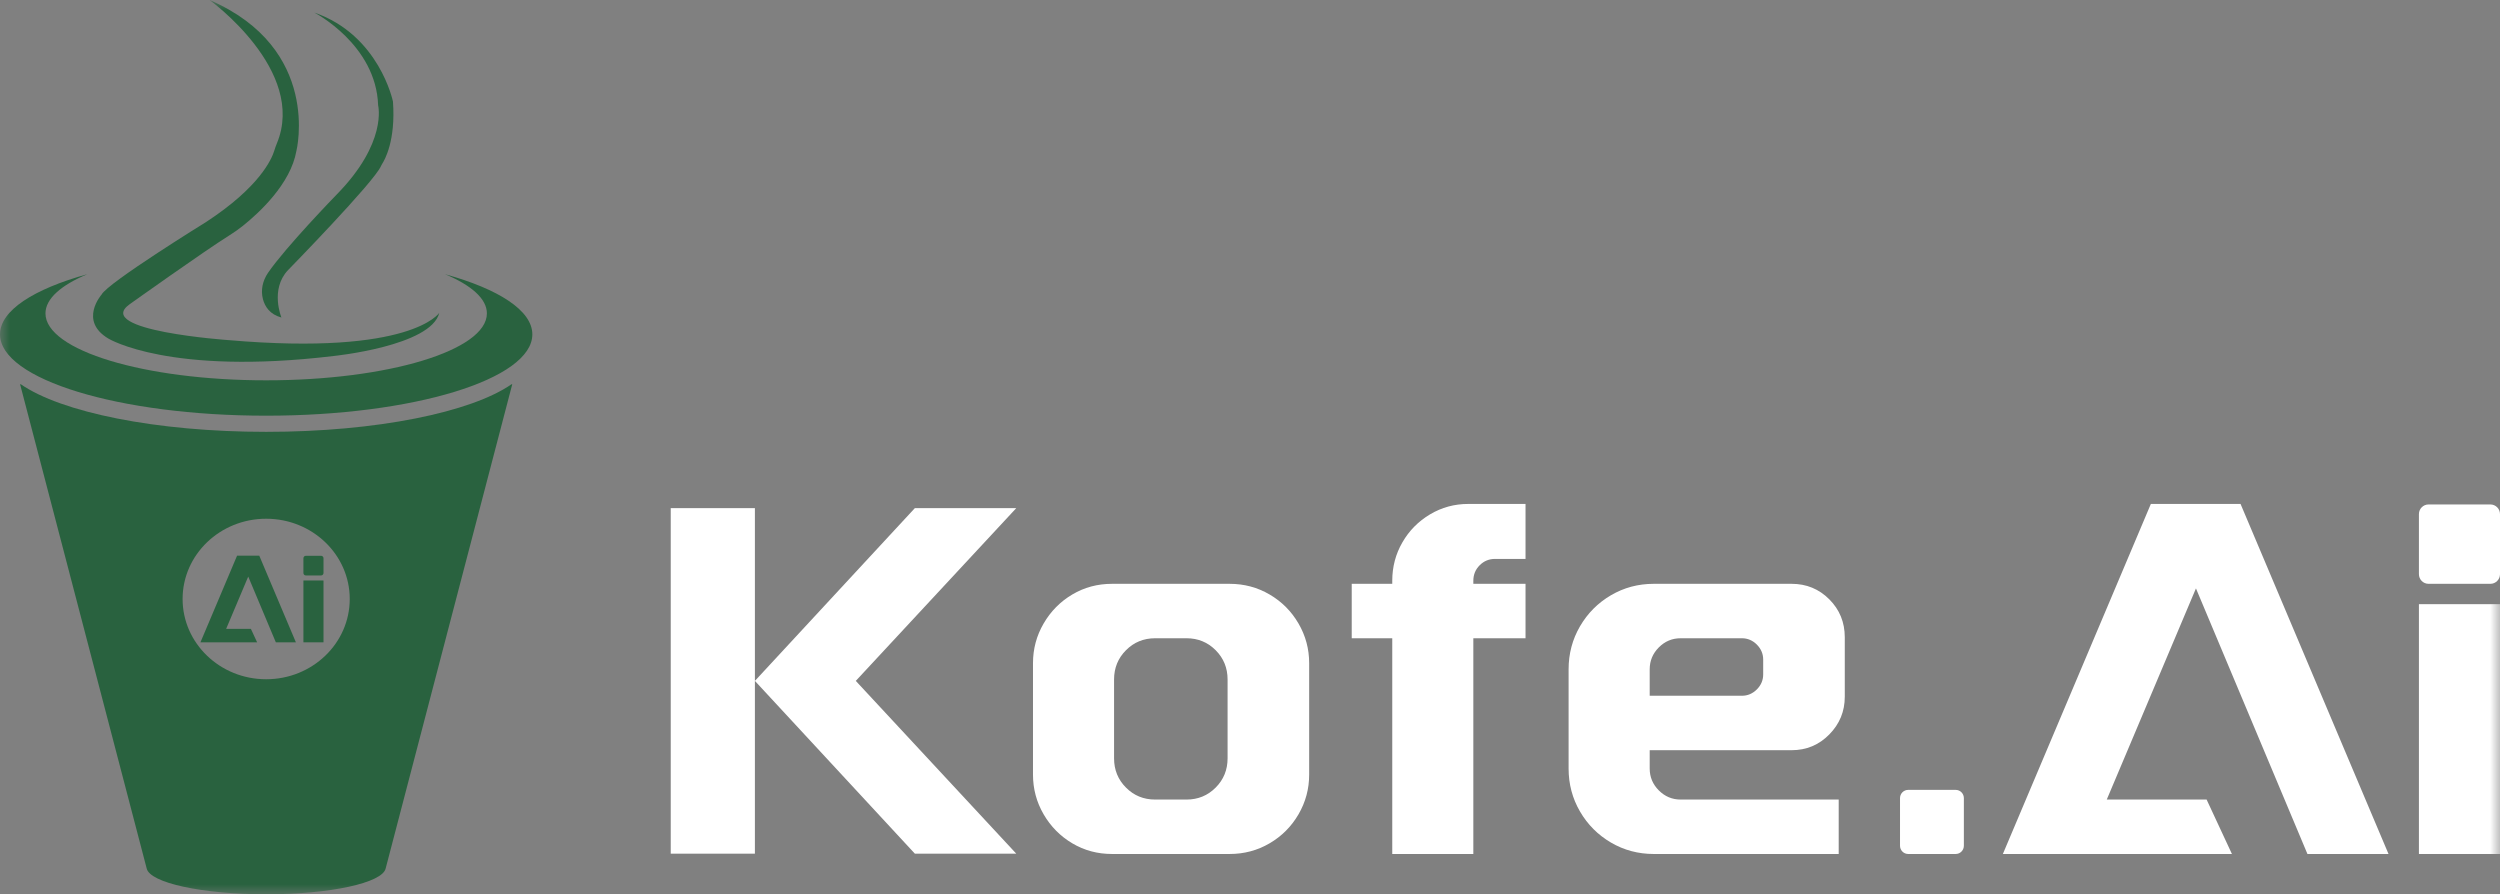 <?xml version="1.0" encoding="UTF-8"?>
<svg width="123px" height="44px" viewBox="0 0 123 44" version="1.1" xmlns="http://www.w3.org/2000/svg" xmlns:xlink="http://www.w3.org/1999/xlink">
    <rect x="0" y="0" width="123" height="44" fill="#808080" stroke="none"/>
    <title>编组备份</title>
    <defs>
        <polygon id="path-1" points="0 44 123 44 123 0 0 0"></polygon>
    </defs>
    <g id="页面--绿色" stroke="none" stroke-width="1" fill="none" fill-rule="evenodd">
        <g id="编组备份">
            <path d="M50,25 L42.105,33.5 L50,42 L45.011,42 L37.141,33.5 L45.011,25 L50,25 Z M33,42 L37.141,42 L37.141,25 L33,25 L33,42 Z" id="Fill-1" fill="#FFF"></path>
            <g id="编组">
                <path d="M60.397,33.43 C60.397,32.863 60.201,32.383 59.811,31.991 C59.42,31.599 58.942,31.402 58.377,31.402 L56.831,31.402 C56.266,31.402 55.788,31.599 55.398,31.991 C55.007,32.383 54.812,32.863 54.812,33.43 L54.812,37.31 C54.812,37.878 55.007,38.358 55.398,38.749 C55.788,39.142 56.266,39.338 56.831,39.338 L58.377,39.338 C58.942,39.338 59.42,39.142 59.811,38.749 C60.201,38.358 60.397,37.878 60.397,37.31 L60.397,33.43 Z M62.466,29.25 C63.064,29.6 63.538,30.076 63.887,30.677 C64.236,31.277 64.411,31.928 64.411,32.629 L64.411,38.111 C64.411,38.812 64.236,39.463 63.887,40.064 C63.538,40.664 63.064,41.14 62.466,41.49 C61.868,41.841 61.211,42.016 60.496,42.016 L54.712,42.016 C53.997,42.016 53.345,41.841 52.755,41.49 C52.165,41.14 51.695,40.664 51.346,40.064 C50.997,39.463 50.823,38.812 50.823,38.111 L50.823,32.629 C50.823,31.928 50.997,31.277 51.346,30.677 C51.695,30.076 52.165,29.6 52.755,29.25 C53.345,28.899 53.997,28.724 54.712,28.724 L60.496,28.724 C61.211,28.724 61.868,28.899 62.466,29.25 L62.466,29.25 Z" id="Fill-2" fill="#FFF"></path>
                <path d="M72.8,27.811 C72.592,28.019 72.488,28.274 72.488,28.574 L72.488,28.724 L75.056,28.724 L75.056,31.402 L72.488,31.402 L72.488,42.016 L68.499,42.016 L68.499,31.402 L66.505,31.402 L66.505,28.724 L68.499,28.724 L68.499,28.574 C68.499,27.89 68.665,27.26 68.998,26.684 C69.33,26.108 69.783,25.649 70.357,25.307 C70.93,24.965 71.557,24.794 72.239,24.794 L75.056,24.794 L75.056,27.498 L73.56,27.498 C73.261,27.498 73.008,27.602 72.8,27.811" id="Fill-4" fill="#FFF"></path>
                <path d="M86.438,33.918 C86.645,33.71 86.749,33.464 86.749,33.18 L86.749,32.454 C86.749,32.17 86.645,31.924 86.438,31.715 C86.23,31.507 85.984,31.402 85.702,31.402 L82.685,31.402 C82.27,31.402 81.912,31.553 81.613,31.853 C81.314,32.154 81.165,32.513 81.165,32.93 L81.165,34.231 L85.702,34.231 C85.984,34.231 86.23,34.127 86.438,33.918 L86.438,33.918 Z M88.145,28.724 C88.877,28.724 89.496,28.979 90.003,29.488 C90.51,29.997 90.763,30.618 90.763,31.352 L90.763,34.281 C90.763,34.999 90.51,35.617 90.003,36.133 C89.496,36.651 88.877,36.91 88.145,36.91 L81.165,36.91 L81.165,37.811 C81.165,38.228 81.314,38.587 81.613,38.887 C81.912,39.187 82.27,39.338 82.685,39.338 L90.464,39.338 L90.464,42.016 L81.364,42.016 C80.599,42.016 79.897,41.828 79.257,41.453 C78.617,41.077 78.11,40.569 77.736,39.926 C77.362,39.284 77.175,38.578 77.175,37.811 L77.175,32.93 C77.175,32.162 77.362,31.457 77.736,30.814 C78.11,30.172 78.617,29.663 79.257,29.287 C79.897,28.912 80.599,28.724 81.364,28.724 L88.145,28.724 Z" id="Fill-6" fill="#FFF"></path>
                <path d="M96.22,42.016 L93.883,42.016 C93.661,42.016 93.481,41.835 93.481,41.612 L93.481,39.266 C93.481,39.043 93.661,38.862 93.883,38.862 L96.22,38.862 C96.442,38.862 96.622,39.043 96.622,39.266 L96.622,41.612 C96.622,41.835 96.442,42.016 96.22,42.016" id="Fill-8" fill="#FFF"></path>
                <polygon id="Fill-10" fill="#FFF" points="113.526 42.016 108.041 28.949 103.653 39.338 108.565 39.338 109.811 42.016 98.541 42.016 105.822 24.794 110.235 24.794 117.515 42.016"></polygon>
                <path d="M119.484,24.819 L122.527,24.819 C122.788,24.819 123,25.032 123,25.294 L123,28.249 C123,28.511 122.788,28.724 122.527,28.724 L119.484,28.724 C119.223,28.724 119.011,28.511 119.011,28.249 L119.011,25.294 C119.011,25.032 119.223,24.819 119.484,24.819" id="Fill-12" fill="#FFF"></path>
                <mask id="mask-2" fill="white">
                    <use xlink:href="#path-1"></use>
                </mask>
                <g id="Clip-15"></g>
                <polygon id="Fill-14" fill="#FFF" mask="url(#mask-2)" points="119.011 42.016 123 42.016 123 29.725 119.011 29.725"></polygon>
                <path d="M21.895,13.49 C23.19,14.033 23.955,14.699 23.955,15.42 C23.955,17.238 19.093,18.712 13.096,18.712 C7.098,18.712 2.237,17.238 2.237,15.42 C2.237,14.699 3.001,14.033 4.297,13.49 C1.657,14.222 -1.52354055e-05,15.278 -1.52354055e-05,16.452 C-1.52354055e-05,18.661 5.863,20.452 13.096,20.452 C20.328,20.452 26.191,18.661 26.191,16.452 C26.191,15.278 24.534,14.222 21.895,13.49" id="Fill-16" fill="#29623F" mask="url(#mask-2)"></path>
                <path d="M13.096,25.522 C15.366,25.522 17.207,27.29 17.207,29.47 C17.207,31.651 15.366,33.419 13.096,33.419 C10.825,33.419 8.984,31.651 8.984,29.47 C8.984,27.29 10.825,25.522 13.096,25.522 L13.096,25.522 Z M25.203,18.905 L25.167,18.905 C23.182,20.281 18.525,21.247 13.096,21.247 C7.667,21.247 3.009,20.281 1.024,18.905 L0.988,18.905 L7.216,42.725 C7.367,43.435 9.941,44 13.096,44 C16.25,44 18.825,43.435 18.975,42.725 L25.203,18.905 Z" id="Fill-17" fill="#29623F" mask="url(#mask-2)"></path>
                <path d="M10.311,4.58889418e-05 C10.311,4.58889418e-05 15.111,3.467 13.622,7.055 C13.576,7.166 13.536,7.279 13.502,7.392 C13.372,7.83 12.771,9.208 10.121,10.935 C10.121,10.935 5.3,13.911 4.997,14.494 C4.997,14.494 3.858,15.788 5.338,16.661 C5.338,16.661 8.326,18.487 16.407,17.516 C16.407,17.516 21.219,17.029 21.613,15.39 C21.613,15.39 20.257,17.512 11.258,16.735 C11.258,16.735 4.552,16.273 6.377,14.97 C6.377,14.97 10.074,12.335 11.28,11.583 C11.514,11.437 11.737,11.281 11.948,11.112 C12.739,10.48 14.296,9.054 14.583,7.427 C14.583,7.427 15.843,2.396 10.311,4.58889418e-05" id="Fill-18" fill="#29623F" mask="url(#mask-2)"></path>
                <path d="M15.464,0.618 C15.464,0.618 18.509,2.186 18.604,5.187 C18.604,5.187 19.08,7.025 16.542,9.594 C16.542,9.594 14.046,12.165 13.184,13.427 C12.918,13.818 12.821,14.279 12.937,14.72 C13.033,15.083 13.274,15.468 13.846,15.622 C13.846,15.622 13.276,14.244 14.164,13.297 C14.164,13.297 18.421,8.943 18.747,8.165 C18.76,8.135 18.775,8.105 18.793,8.077 C18.93,7.87 19.473,6.916 19.334,4.998 C19.334,4.998 18.667,1.727 15.464,0.618" id="Fill-19" fill="#29623F" mask="url(#mask-2)"></path>
                <polygon id="Fill-20" fill="#29623F" mask="url(#mask-2)" points="13.571 31.602 12.213 28.367 11.127 30.939 12.343 30.939 12.651 31.602 9.862 31.602 11.664 27.339 12.756 27.339 14.558 31.602"></polygon>
                <path d="M15.046,27.345 L15.799,27.345 C15.863,27.345 15.916,27.398 15.916,27.463 L15.916,28.194 C15.916,28.259 15.863,28.312 15.799,28.312 L15.046,28.312 C14.981,28.312 14.928,28.259 14.928,28.194 L14.928,27.463 C14.928,27.398 14.981,27.345 15.046,27.345" id="Fill-21" fill="#29623F" mask="url(#mask-2)"></path>
                <polygon id="Fill-22" fill="#29623F" mask="url(#mask-2)" points="14.928 31.602 15.916 31.602 15.916 28.56 14.928 28.56"></polygon>
            </g>
        </g>
    </g>
</svg>